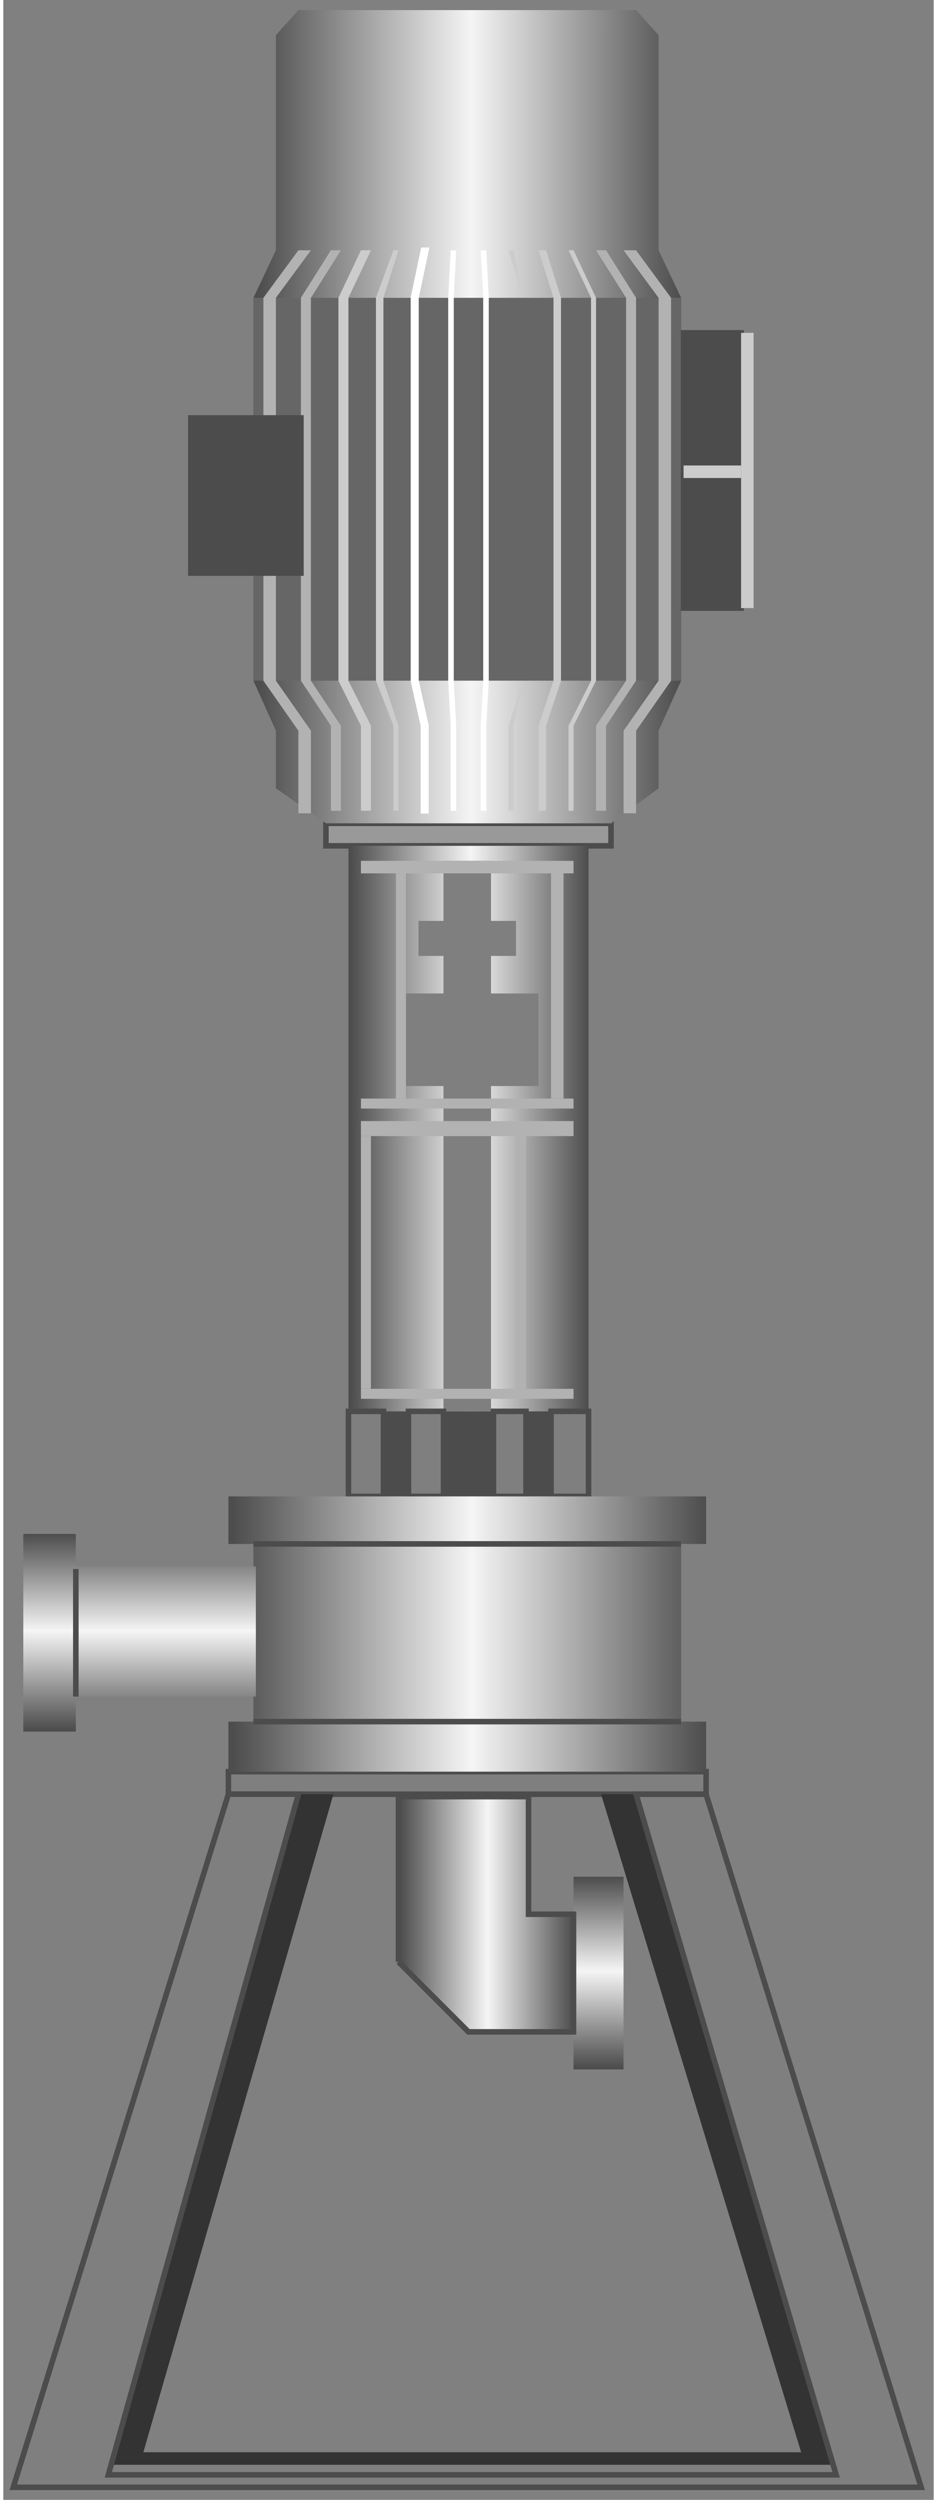 <!DOCTYPE svg PUBLIC "-//W3C//DTD SVG 1.1//EN" "http://www.w3.org/Graphics/SVG/1.1/DTD/svg11.dtd"><svg version="1.1" xmlns="http://www.w3.org/2000/svg" xmlns:xlink="http://www.w3.org/1999/xlink" width="42px" height="112px" viewBox="0 0 41.891 112.5" enable-background="new 0 0 41.891 112.5" xml:space="preserve">
<rect x="0" y="0" width="41.891" height="112.5" fill="#808080" stroke="none"/>
<g id="Group_Shaft">
	<path fill="#4C4C4C" d="M15.54,63.514H26.35v3.828H15.54V63.514z" />
	<path fill="#999999" stroke="#4C4C4C" stroke-width="0.25" d="M14.526,38.064h12.836v-1.013H14.526V38.064z" />
	
		<linearGradient id="SVGID_1_" gradientUnits="userSpaceOnUse" x1="15.54" y1="61.711" x2="26.35" y2="61.711" gradientTransform="matrix(1 0 0 -1 0 112.5)">
		<stop offset="0.01" style="stop-color:#4D4D4D" />
		<stop offset="0.51" style="stop-color:#F5F5F5" />
		<stop offset="1" style="stop-color:#4D4D4D" />
	</linearGradient>
	<path fill="url(#SVGID_1_)" d="M15.54,38.064H26.35v25.45H15.54V38.064z" />
	<path fill="#7F7F7F" d="M19.819,63.514v-14.64h-2.14v-4.166h2.14v-1.689h-1.126v-1.576h1.126V38.74h2.14v2.703h1.126v1.576h-1.126   v1.689h2.14v4.166h-2.14v14.64H19.819z" />
	<path fill="#B2B2B2" d="M16.103,49.438h9.571v0.45h-9.571V49.438z" />
	<path fill="#B2B2B2" d="M16.103,50.451h9.571v0.676h-9.571V50.451z" />
	<path fill="#B2B2B2" d="M16.103,62.5h9.571v0.45h-9.571V62.5z" />
	<path fill="#B2B2B2" d="M16.103,38.74h9.571v0.563h-9.571V38.74z" />
	<path fill="#B2B2B2" d="M17.679,49.438V39.303h0.45v10.135H17.679z" />
	<path fill="#B2B2B2" d="M24.661,49.438V39.303h0.563v10.135H24.661z" />
	<path fill="#B2B2B2" d="M23.084,62.5V51.126h0.45V62.5H23.084z" />
	<path fill="#B2B2B2" d="M16.103,51.126h0.451V62.5h-0.451V51.126z" />
	<path fill="#7F7F7F" stroke="#4C4C4C" stroke-width="0.25" d="M24.661,63.514h1.689v3.828h-1.689V63.514z" />
	<path fill="#7F7F7F" stroke="#4C4C4C" stroke-width="0.25" d="M22.071,63.514h1.464v3.828h-1.464V63.514z" />
	<path fill="#7F7F7F" stroke="#4C4C4C" stroke-width="0.25" d="M18.242,63.514h1.577v3.828h-1.577V63.514z" />
	<path fill="#7F7F7F" stroke="#4C4C4C" stroke-width="0.25" d="M15.54,63.514h1.577v3.828H15.54V63.514z" />
</g>
<g id="Group_Motor">
	
		<linearGradient id="SVGID_2_" gradientUnits="userSpaceOnUse" x1="11.261" y1="93.747" x2="30.517" y2="93.747" gradientTransform="matrix(1 0 0 -1 0 112.5)">
		<stop offset="0.01" style="stop-color:#4D4D4D" />
		<stop offset="0.51" style="stop-color:#F5F5F5" />
		<stop offset="1" style="stop-color:#4D4D4D" />
	</linearGradient>
	<path fill="url(#SVGID_2_)" d="M14.526,37.051l-2.252-1.577v-2.59l-1.013-2.252V13.403l1.013-2.14V1.58l1.014-1.126H28.49   l1.014,1.126v9.684l1.014,2.14v17.229l-1.014,2.252v2.59l-2.141,1.577L14.526,37.051" />
	<path fill="#666666" d="M11.261,30.632V13.403h19.255v17.229H11.261z" />
</g>
<g id="Group_Fins">
	<path fill="#CCCCCC" d="M25.674,11.264l1.014,2.14v17.229l-1.014,2.027v3.828h-0.226V32.66l1.014-2.027v-17.23l-1.014-2.14   L25.674,11.264L25.674,11.264z" />
	<path fill="#CCCCCC" d="M24.435,11.264l0.676,2.14v17.229l-0.676,2.027v3.828h-0.338V32.66l0.676-2.027v-17.23l-0.676-2.14   L24.435,11.264L24.435,11.264z" />
	<path fill="#CCCCCC" d="M22.972,11.264l0.449,2.14v17.229l-0.449,2.027v3.828h-0.227V32.66l0.676-2.027v-17.23l-0.676-2.14   L22.972,11.264L22.972,11.264z" />
	<path fill="#CCCCCC" d="M17.566,11.264l-0.788,2.14v17.229l0.788,2.027v3.828h0.226V32.66l-0.676-2.027v-17.23l0.676-2.14   L17.566,11.264L17.566,11.264z" />
	<path fill="#CCCCCC" d="M16.103,11.264l-1.014,2.14v17.229l1.014,2.027v3.828h0.451V32.66l-1.015-2.027v-17.23l1.015-2.14   L16.103,11.264L16.103,11.264z" />
	<path fill="#FFFFFF" stroke="#FFFFFF" stroke-width="0.25" d="M21.621,11.264l0.112,2.14v17.229l-0.112,2.027v3.828V32.66   l0.112-2.027v-17.23L21.621,11.264z" />
	<path fill="#FFFFFF" stroke="#FFFFFF" stroke-width="0.25" d="M20.269,11.264l-0.112,2.14v17.229l0.112,2.027v3.828V32.66   l-0.112-2.027v-17.23L20.269,11.264z" />
	<path fill="#FFFFFF" stroke="#FFFFFF" stroke-width="0.25" d="M18.918,11.264l-0.451,2.14v17.229l0.451,2.027v3.828h0.112V32.66   l-0.45-2.027v-17.23l0.45-2.14L18.918,11.264L18.918,11.264z" />
	<path fill="#B2B2B2" d="M28.49,11.264l1.576,2.14v17.229l-1.576,2.252V36.6h-0.563v-3.716l1.577-2.252V13.403l-1.577-2.14   L28.49,11.264L28.49,11.264z" />
	<path fill="#B2B2B2" d="M27.138,11.264l1.352,2.14v17.229l-1.352,2.027v3.828h-0.451V32.66l1.352-2.027v-17.23l-1.352-2.14   L27.138,11.264L27.138,11.264z" />
	<path fill="#B2B2B2" d="M13.288,11.264l-1.577,2.14v17.229l1.577,2.252V36.6h0.563v-3.716l-1.577-2.252V13.403l1.577-2.14   L13.288,11.264L13.288,11.264z" />
	<path fill="#B2B2B2" d="M14.751,11.264l-1.351,2.14v17.229l1.351,2.027v3.828h0.45V32.66l-1.351-2.027v-17.23l1.351-2.14   L14.751,11.264L14.751,11.264z" />
</g>
<g id="Group_Box">
	<path fill="#4C4C4C" stroke="#4C4C4C" stroke-width="0.25" d="M8.445,18.809H13.4v6.981H8.445V18.809z" />
	<path fill="#4C4C4C" stroke="#4C4C4C" stroke-width="0.25" d="M30.628,14.979h2.59v12.387h-2.59V14.979z" />
	<path fill="#CCCCCC" d="M30.628,20.948h2.59v0.563h-2.59V20.948z" />
	<path fill="#CCCCCC" d="M33.218,14.979h0.563v12.387h-0.563V14.979z" />
</g>
<g id="Group_MakeUp_Tank">
	<path fill="#7F7F7F" stroke="#4C4C4C" stroke-width="0.25" d="M10.135,79.729h21.508v1.015H10.135V79.729z" />
	
		<linearGradient id="SVGID_3_" gradientUnits="userSpaceOnUse" x1="10.134" y1="38.965" x2="31.642" y2="38.965" gradientTransform="matrix(1 0 0 -1 0 112.5)">
		<stop offset="0.01" style="stop-color:#4D4D4D" />
		<stop offset="0.51" style="stop-color:#F5F5F5" />
		<stop offset="1" style="stop-color:#4D4D4D" />
	</linearGradient>
	<path fill="url(#SVGID_3_)" d="M10.135,79.729v-2.252h1.127v-7.994h-1.127v-2.141h21.508v2.141h-1.126v7.994h1.126v2.252H10.135" />
	<path fill="none" stroke="#4C4C4C" stroke-width="0.25" d="M11.261,69.48h19.255" />
	<path fill="none" stroke="#4C4C4C" stroke-width="0.25" d="M30.516,77.477H11.261" />
</g>
<g id="Group_Tri_Support">
	<path fill="#333333" d="M11.711,80.742L2.027,110.92H39.75l-9.684-30.178h-3.152l9.008,29.615H6.306l8.558-29.615H11.711z" />
	<path fill="#7F7F7F" stroke="#4C4C4C" stroke-width="0.25" d="M10.135,80.742L0.45,111.934h40.876l-9.685-31.19H28.49l9.008,30.629   H4.729l8.558-30.629L10.135,80.742L10.135,80.742z" />
</g>
<g id="Group_Downstream_Pipe_Flange">
	
		<linearGradient id="SVGID_4_" gradientUnits="userSpaceOnUse" x1="26.8" y1="19.371" x2="26.8" y2="28.042" gradientTransform="matrix(1 0 0 -1 0 112.5)">
		<stop offset="0.01" style="stop-color:#4D4D4D" />
		<stop offset="0.51" style="stop-color:#F5F5F5" />
		<stop offset="1" style="stop-color:#4D4D4D" />
	</linearGradient>
	<path fill="url(#SVGID_4_)" d="M27.926,93.129h-2.252v-8.671h2.252V93.129" />
	
		<linearGradient id="SVGID_5_" gradientUnits="userSpaceOnUse" x1="17.792" y1="26.354" x2="25.674" y2="26.354" gradientTransform="matrix(1 0 0 -1 0 112.5)">
		<stop offset="0.01" style="stop-color:#4D4D4D" />
		<stop offset="0.51" style="stop-color:#F5F5F5" />
		<stop offset="1" style="stop-color:#4D4D4D" />
	</linearGradient>
	<path fill="url(#SVGID_5_)" stroke="#4C4C4C" stroke-width="0.25" d="M17.792,88.287v-7.434h5.856v5.293h2.025v5.293h-4.729   L17.792,88.287" />
</g>
<g id="Group_Upstream_Pipe_Flange">
	
		<linearGradient id="SVGID_6_" gradientUnits="userSpaceOnUse" x1="6.137" y1="34.574" x2="6.137" y2="43.469" gradientTransform="matrix(1 0 0 -1 0 112.5)">
		<stop offset="0.01" style="stop-color:#4D4D4D" />
		<stop offset="0.51" style="stop-color:#F5F5F5" />
		<stop offset="1" style="stop-color:#4D4D4D" />
	</linearGradient>
	<path fill="url(#SVGID_6_)" d="M0.901,69.031h2.365v1.463h8.106v5.855H3.266v1.576H0.901V69.031" />
	<path fill="none" stroke="#4C4C4C" stroke-width="0.25" d="M3.266,76.35v-5.742" />
</g>
</svg>